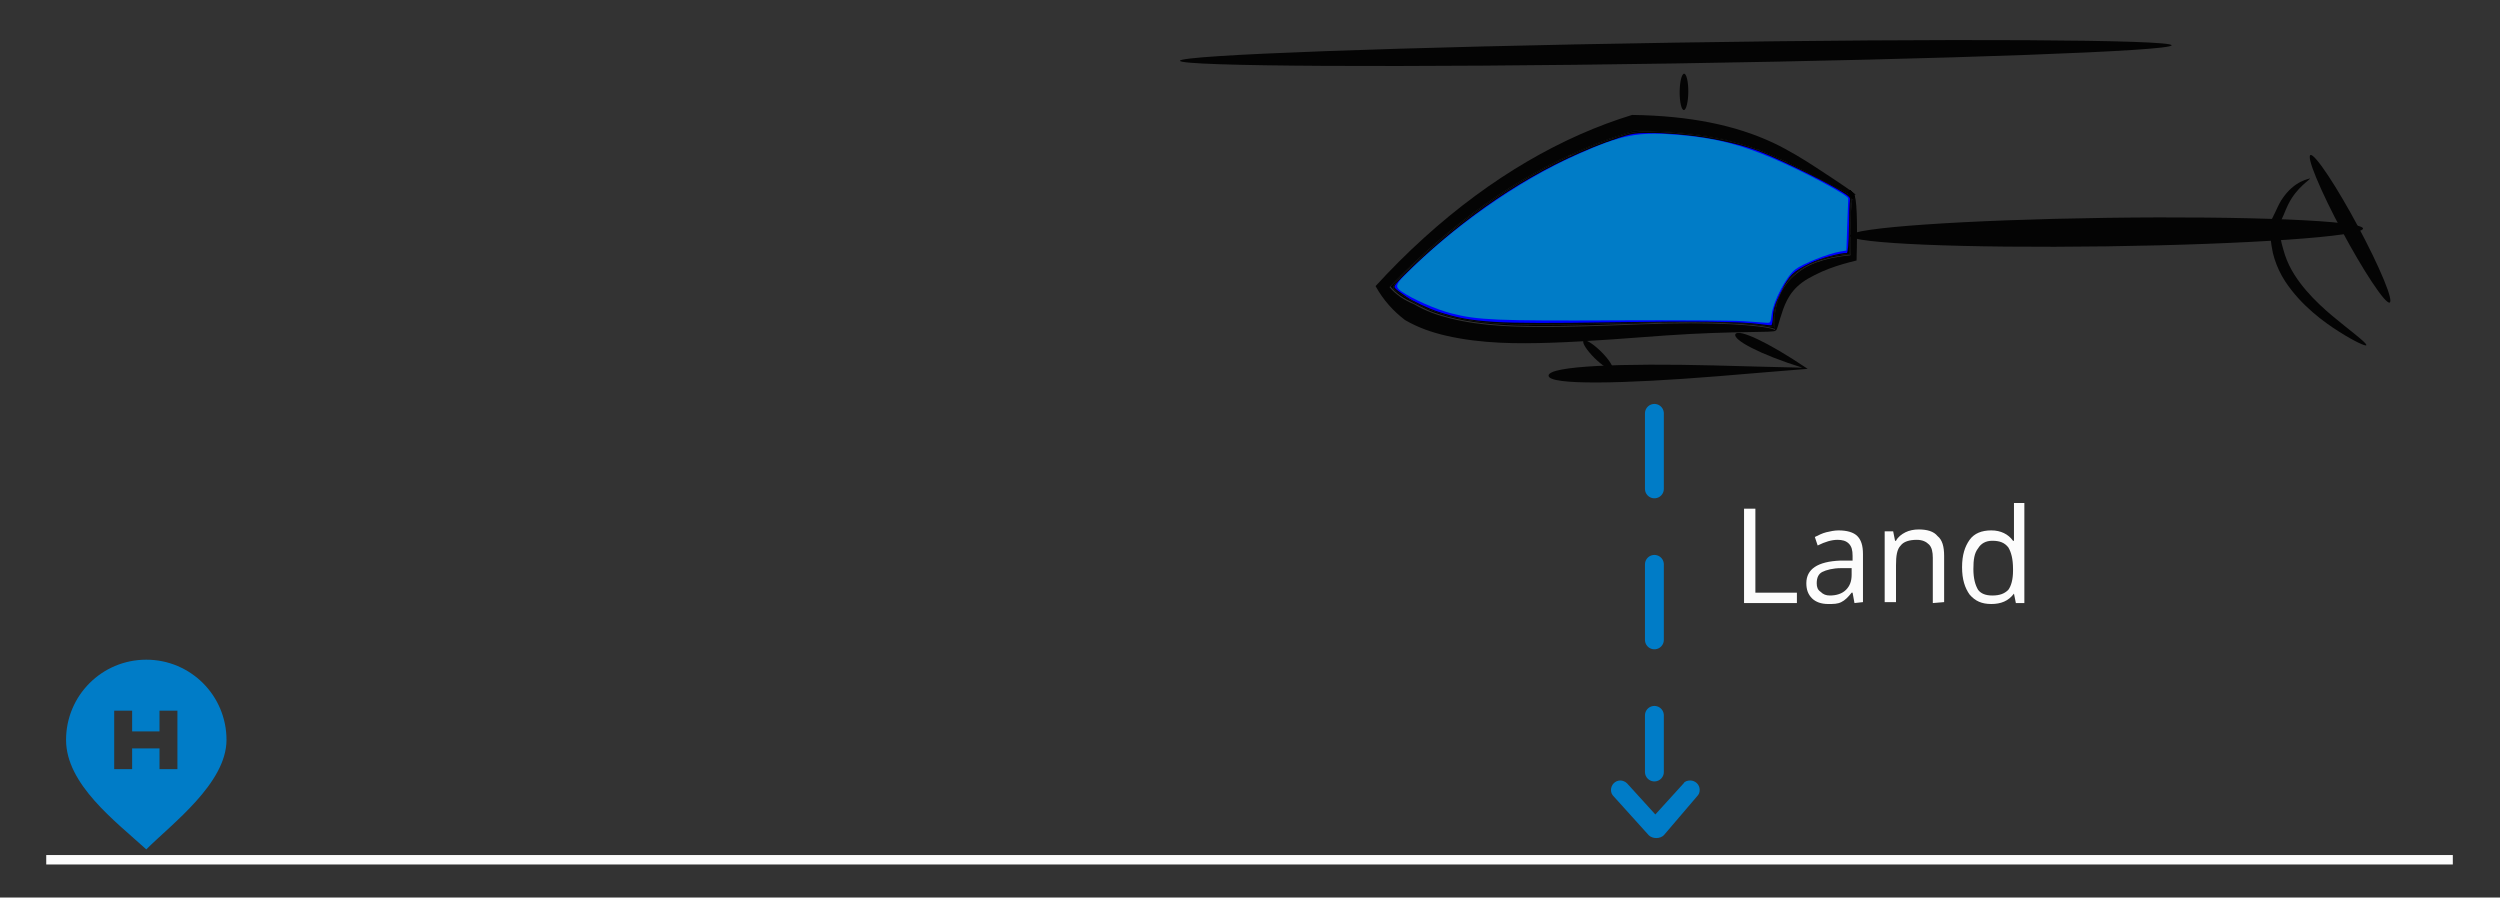 <?xml version="1.0" encoding="UTF-8" standalone="no"?>
<!-- Generator: Adobe Illustrator 19.1.0, SVG Export Plug-In . SVG Version: 6.00 Build 0)  -->

<svg
   version="1.1"
   id="Ebene_1"
   x="0px"
   y="0px"
   viewBox="-9 23.6 264.9 95.1"
   style="enable-background:new -9 23.6 264.9 95.1;"
   xml:space="preserve"
   sodipodi:docname="cf_failsafe_procedure2-dark.svg"
   inkscape:version="1.2 (dc2aedaf03, 2022-05-15)"
   xmlns:inkscape="http://www.inkscape.org/namespaces/inkscape"
   xmlns:sodipodi="http://sodipodi.sourceforge.net/DTD/sodipodi-0.dtd"
   xmlns="http://www.w3.org/2000/svg"
   xmlns:svg="http://www.w3.org/2000/svg"><rect x="-9" y="23.6" width="264.9" height="95.1" fill="#333333" stroke="none"/><defs
   id="defs17705">
	
	

		
		
		
		
		
	
			
			
		</defs><sodipodi:namedview
   id="namedview17703"
   pagecolor="#ffffff"
   bordercolor="#666666"
   borderopacity="1.0"
   inkscape:showpageshadow="2"
   inkscape:pageopacity="0.0"
   inkscape:pagecheckerboard="0"
   inkscape:deskcolor="#d1d1d1"
   showgrid="false"
   inkscape:zoom="4.9452625"
   inkscape:cx="132.5511"
   inkscape:cy="47.621335"
   inkscape:window-width="1920"
   inkscape:window-height="991"
   inkscape:window-x="-9"
   inkscape:window-y="-9"
   inkscape:window-maximized="1"
   inkscape:current-layer="Ebene_1" />
<style
   type="text/css"
   id="style17662">
	.st0{fill:#FFBB00;}
	.st1{fill:#1B171B;}
	.st2{fill:#B8B8B9;}
	.st3{fill:none;}
	.st4{enable-background:new    ;}
	
		.st5{fill:none;stroke:#FFBB00;stroke-width:2;stroke-linecap:round;stroke-linejoin:round;stroke-miterlimit:10;stroke-dasharray:8,8;}
	.st6{fill:none;stroke:#1B171B;stroke-miterlimit:10;}
</style>
<g
   id="g21470"><rect
     x="190.4"
     y="74.9"
     class="st3"
     width="67.5"
     height="13.5"
     id="rect17676" /><g
     class="st4"
     id="g17686"
     transform="translate(-16,2)"
     style="fill:#fcfcfc;fill-opacity:1">
			<path
   d="m 191.8,85.5 v -10 h 1.2 v 8.9 h 4.4 v 1.1 z"
   id="path17678"
   style="fill:#fcfcfc;fill-opacity:1" />
			<path
   d="m 203.5,85.5 -0.2,-1.1 h -0.1 c -0.4,0.5 -0.7,0.8 -1.1,1 -0.4,0.2 -0.8,0.2 -1.4,0.2 -0.7,0 -1.3,-0.2 -1.7,-0.6 -0.4,-0.4 -0.6,-0.9 -0.6,-1.6 0,-1.5 1.2,-2.3 3.6,-2.4 h 1.3 v -0.5 c 0,-0.6 -0.1,-1 -0.4,-1.3 -0.3,-0.3 -0.7,-0.4 -1.2,-0.4 -0.6,0 -1.3,0.2 -2.1,0.6 l -0.3,-0.9 c 0.4,-0.2 0.8,-0.4 1.2,-0.5 0.4,-0.1 0.9,-0.2 1.3,-0.2 0.9,0 1.6,0.2 2,0.6 0.4,0.4 0.6,1 0.6,1.9 v 5.1 z m -2.6,-0.8 c 0.7,0 1.3,-0.2 1.7,-0.6 0.4,-0.4 0.6,-0.9 0.6,-1.6 v -0.7 h -1.1 c -0.9,0 -1.6,0.2 -2,0.4 -0.4,0.2 -0.6,0.6 -0.6,1.2 0,0.4 0.1,0.7 0.4,0.9 0.3,0.3 0.6,0.4 1,0.4 z"
   id="path17680"
   style="fill:#fcfcfc;fill-opacity:1" />
			<path
   d="m 211.8,85.5 v -4.8 c 0,-0.6 -0.1,-1.1 -0.4,-1.4 -0.3,-0.3 -0.7,-0.5 -1.3,-0.5 -0.8,0 -1.4,0.2 -1.7,0.6 -0.4,0.4 -0.5,1.1 -0.5,2.1 v 3.9 h -1.2 v -7.5 h 0.9 l 0.2,1 h 0.1 c 0.2,-0.4 0.6,-0.7 1,-0.9 0.4,-0.2 0.9,-0.3 1.4,-0.3 0.9,0 1.6,0.2 2,0.7 0.5,0.4 0.7,1.1 0.7,2.1 v 4.9 z"
   id="path17682"
   style="fill:#fcfcfc;fill-opacity:1" />
			<path
   d="m 220.4,84.5 v 0 c -0.6,0.8 -1.4,1.1 -2.4,1.1 -1,0 -1.7,-0.3 -2.3,-1 -0.5,-0.7 -0.8,-1.6 -0.8,-2.9 0,-1.3 0.3,-2.2 0.8,-2.9 0.5,-0.7 1.3,-1 2.3,-1 1,0 1.8,0.4 2.3,1.1 h 0.1 v -0.5 -0.5 -3 h 1.1 v 10.6 h -0.9 z m -2.3,0.2 c 0.8,0 1.3,-0.2 1.7,-0.6 0.3,-0.4 0.5,-1.1 0.5,-2 v -0.2 c 0,-1.1 -0.2,-1.8 -0.5,-2.3 -0.4,-0.5 -0.9,-0.7 -1.7,-0.7 -0.7,0 -1.2,0.3 -1.5,0.8 -0.4,0.5 -0.5,1.2 -0.5,2.2 0,1 0.2,1.7 0.5,2.2 0.3,0.4 0.8,0.6 1.5,0.6 z"
   id="path17684"
   style="fill:#fcfcfc;fill-opacity:1" />
		</g><g
     id="g18588"
     transform="translate(-16,2)"><path
       class="st0"
       d="m 186.8,106 v 0 c 0.2,-0.2 0.3,-0.4 0.3,-0.7 0,-0.6 -0.5,-1 -1,-1 -0.3,0 -0.6,0.1 -0.7,0.3 v 0 l -3,3.3 -3,-3.3 v 0 c -0.2,-0.2 -0.5,-0.3 -0.7,-0.3 -0.6,0 -1,0.5 -1,1 0,0.3 0.1,0.5 0.3,0.7 v 0 l 3.7,4.1 c 0.2,0.2 0.5,0.3 0.8,0.3 0.3,0 0.6,-0.1 0.8,-0.3 z"
       id="path17688"
       style="fill:#007cc7;fill-opacity:1" /><line
       class="st5"
       x1="182.3"
       y1="65.4"
       x2="182.3"
       y2="103.4"
       id="line17690"
       style="fill:#007cc7;fill-opacity:1;stroke:#007cc7;stroke-opacity:1" /></g><g
     id="g20360"
     transform="rotate(26.1,177.562,237.086)"><g
       id="g306"
       transform="matrix(5.756,0,0,5.969,28.122,29.947)"><g
         id="g928"
         style="font-style:normal;font-weight:normal;font-size:43.74px;line-height:1.25;font-family:sans-serif;display:inline;fill:#040404;fill-opacity:1;stroke:none;stroke-width:1.094"
         transform="matrix(0.051,0,0,0.051,5.206,0.178)"><path
           id="path910"
           d="m 144.303,148.3 c 0.258,0.747 -13.24,6.262 -34.537,18.15 -8.451,4.723 -24.241,13.84 -36.539,20.106 -9.98,5.104 -21.899,10.8 -34.793,13.707 -4.976,1.126 -10.339,1.801 -15.841,1.411 -5.064,-0.95 -10.242,-2.897 -14.946,-6.101 2.261,-7.431 4.914,-14.941 8.003,-22.423 12.201,-29.554 28.87,-53.099 47.967,-70.357 0,0 1.1e-5,0 1.1e-5,0 18.953,-8.653 35.214,-12.608 49.939,-12.891 6.703,-0.095 13.241,0.57 17.946,1.133 11.007,1.312 17.203,2.152 17.199,2.502 -0.009,0.675 -6.293,0.817 -17.428,0.359 -4.629,-0.188 -11.233,-0.444 -17.562,-0.032 -13.995,0.842 -28.971,5.018 -47.015,13.6 -3e-6,0 -6e-6,0 -1e-5,0 -18.305,16.191 -34.314,37.888 -46.364,65.383 -3.051,6.961 -5.701,13.965 -7.992,20.917 3.183,1.399 6.957,1.843 10.746,1.582 4.65,0.401 9.423,-0.177 14.035,-1.133 12.004,-2.499 23.647,-7.841 33.649,-12.624 14.117,-6.775 26.472,-13.525 37.053,-18.813 22,-11.007 36.094,-15.594 36.48,-14.476 z"
           style="opacity:1;fill:#040404;fill-opacity:1;stroke:none;stroke-width:0;stroke-linecap:butt;stroke-linejoin:miter;stroke-miterlimit:4;stroke-dasharray:none;stroke-opacity:1" /><path
           id="path912"
           d="m 153.389,107.163 c -1.212,-2.479 34.808,-22.587 80.402,-44.882 45.594,-22.296 83.582,-38.378 84.795,-35.899 1.212,2.479 -34.808,22.587 -80.402,44.882 -45.594,22.296 -83.582,38.378 -84.795,35.899 z"
           style="fill:#040404;fill-opacity:1;stroke:none;stroke-width:0.265px;stroke-linecap:butt;stroke-linejoin:miter;stroke-opacity:1" /><path
           id="path914"
           d="m 77.948,197.067 c -1.572,-3.099 22.168,-15.293 51.925,-28.49 10.618,-4.709 20.607,-9.044 29.063,-12.853 -15.94,2.342 -27.024,1.961 -27.024,-0.229 0,-2.163 11.259,-2.597 28.938,-0.229 -8.043,4.562 -17.6,10.142 -27.928,16.059 -29.243,16.755 -53.409,28.825 -54.974,25.742 z"
           style="fill:#040404;fill-opacity:1;stroke:none;stroke-width:0.265px;stroke-linecap:butt;stroke-linejoin:miter;stroke-opacity:1" /><path
           id="path916"
           d="M -91.538,155.096 C -92.427,153.287 -21.695,116.72 66.345,73.472 154.385,30.225 226.559,-3.407 227.447,-1.599 228.335,0.209 157.603,36.777 69.564,80.024 -18.476,123.272 -90.65,156.904 -91.538,155.096 Z"
           style="fill:#040404;fill-opacity:1;stroke:none;stroke-width:0.265px;stroke-linecap:butt;stroke-linejoin:miter;stroke-opacity:1" /><path
           id="path918"
           d="m 83.722,180.803 c 0.271,-0.841 3.584,-0.525 7.394,0.704 3.81,1.229 6.683,2.909 6.411,3.749 -0.271,0.841 -3.584,0.525 -7.394,-0.704 -3.81,-1.229 -6.683,-2.909 -6.411,-3.749 z"
           style="fill:#040404;fill-opacity:1;stroke:none;stroke-width:0.265px;stroke-linecap:butt;stroke-linejoin:miter;stroke-opacity:1" /><path
           id="path920"
           d="m 148.294,93.964 c 0.898,-0.449 5.437,7.708 11.193,19.949 0,0 1e-5,0 1e-5,0 -2.473,1.978 -5.132,4.237 -7.565,6.734 -1.386,1.422 -2.648,2.868 -3.78,4.359 -2.159,2.662 -3.658,5.319 -4.342,8.026 -0.689,2.586 -0.6,5.27 -0.356,7.398 0,0 0,0 0,0 0.553,4.769 1.567,7.646 0.859,7.87 -0.265,0.084 -2.127,-2.418 -3.456,-7.365 0,0 0,0 0,0 -0.62,-2.304 -1.036,-5.343 -0.444,-8.643 0.642,-3.381 2.249,-6.697 4.666,-9.748 1.162,-1.374 2.458,-2.66 3.879,-3.881 2.5,-2.147 5.208,-3.934 7.747,-5.459 0,0 0,0 0,0 -5.606,-10.499 -9.306,-18.788 -8.401,-19.24 z"
           style="fill:#040404;fill-opacity:1;stroke:none;stroke-width:0.265px;stroke-linecap:butt;stroke-linejoin:miter;stroke-opacity:1" /><path
           id="path922"
           d="m 73.924,81.94 c 0.765,-0.383 2.663,1.86 4.235,5.005 1.573,3.145 2.228,6.009 1.463,6.391 -0.765,0.383 -2.663,-1.86 -4.235,-5.005 -1.573,-3.145 -2.228,-6.009 -1.463,-6.391 z"
           style="fill:#040404;fill-opacity:1;stroke:none;stroke-width:0.265px;stroke-linecap:butt;stroke-linejoin:miter;stroke-opacity:1" /><path
           id="path924"
           d="m 293.402,18.787 c 0.484,0.314 -2.882,4.593 -2.894,11.524 -0.07,2.207 0.488,4.831 0.114,8.078 1.65,2.22 3.505,4.771 5.551,6.843 1.698,1.869 3.682,3.594 5.925,5.087 0.541,0.36 1.089,0.702 1.643,1.025 0,0 0,10e-7 0,10e-7 8.118,4.79 17.828,6.877 23.951,8.194 6.532,1.405 10.552,2.226 10.479,2.82 -0.056,0.456 -4.178,0.634 -10.916,-0.074 -6.416,-0.674 -16.442,-2.312 -25.517,-7.483 0,-10e-7 -10e-6,-10e-7 -10e-6,-10e-7 -0.628,-0.362 -1.248,-0.746 -1.858,-1.153 -2.533,-1.688 -4.754,-3.664 -6.63,-5.822 -2.347,-2.879 -4.275,-6.043 -5.864,-8.667 0.387,-2.965 -0.056,-6.139 0.203,-9.036 1.012,-8.636 6.088,-11.156 5.812,-11.335 z"
           style="fill:#040404;fill-opacity:1;stroke:none;stroke-width:0.265px;stroke-linecap:butt;stroke-linejoin:miter;stroke-opacity:1" /><path
           id="path926"
           d="m 298.827,20.523 c -10.526,-8.381 -12.082,-11.635 -3.472,-7.264 8.61,4.371 24.141,14.72 34.667,23.101 10.526,8.381 12.082,11.635 3.472,7.264 -8.61,-4.371 -24.141,-14.72 -34.667,-23.101 z"
           style="fill:#040404;fill-opacity:1;stroke:none;stroke-width:0.304px;stroke-linecap:butt;stroke-linejoin:miter;stroke-opacity:1" /></g><path
         style="fill:#040404;fill-opacity:1;stroke-width:0.114"
         d="m 23.103,37.76 c -0.614,-0.042 -1.174,-0.134 -1.245,-0.205 -0.15,-0.15 0.166,-1.117 1.065,-3.269 2.021,-4.835 4.831,-9.076 8.109,-12.242 0.973,-0.939 1.181,-1.082 2.301,-1.571 1.578,-0.69 3.609,-1.366 5.016,-1.668 1.701,-0.366 3.373,-0.467 6.47,-0.39 l 2.833,0.07 0.142,0.455 c 0.078,0.25 0.444,1.058 0.812,1.795 l 0.67,1.34 -0.456,0.256 c -0.834,0.469 -1.892,1.568 -2.293,2.383 -0.329,0.669 -0.372,0.863 -0.367,1.673 0.004,0.71 0.071,1.073 0.294,1.614 l 0.289,0.698 -0.808,0.255 c -1.638,0.517 -4.248,1.712 -9.377,4.294 -5.307,2.672 -7.378,3.585 -9.291,4.097 -0.929,0.249 -1.349,0.319 -2.704,0.455 -0.189,0.019 -0.845,9.9e-5 -1.459,-0.042 z"
         id="path1831"
         transform="matrix(0.265,0,0,0.265,0.112,0.093)" /><path
         style="fill:#0000ff;fill-opacity:1;stroke-width:0.114"
         d="m 22.906,37.683 c -1.113,-0.171 -1.059,-0.143 -0.986,-0.507 0.037,-0.186 0.293,-0.915 0.569,-1.62 2.054,-5.25 4.767,-9.568 8.179,-13.015 1.208,-1.221 1.417,-1.381 2.407,-1.849 2.196,-1.037 5.099,-1.89 7.22,-2.12 1.234,-0.134 4.881,-0.16 6.361,-0.045 0.84,0.065 0.966,0.104 1.02,0.312 0.034,0.13 0.391,0.905 0.794,1.721 0.431,0.874 0.68,1.501 0.606,1.526 -0.335,0.112 -1.534,1.127 -1.956,1.655 -0.86,1.079 -0.965,1.367 -0.961,2.65 0.003,0.923 0.051,1.246 0.25,1.683 0.136,0.297 0.211,0.56 0.168,0.585 -0.043,0.024 -0.361,0.135 -0.707,0.247 -1.341,0.432 -4.046,1.67 -9.482,4.34 -7.069,3.472 -8.516,4.055 -10.91,4.395 -0.78,0.111 -1.996,0.131 -2.571,0.043 z"
         id="path1833"
         transform="matrix(0.265,0,0,0.265,0.112,0.093)" /><path
         style="fill:#0000ff;fill-opacity:1;stroke-width:0.114"
         d="m 22.392,37.541 c -0.292,-0.065 -0.341,-0.126 -0.328,-0.415 0.041,-0.945 2.414,-6.076 3.934,-8.508 1.542,-2.466 3.702,-5.142 5.421,-6.717 1.211,-1.109 3.82,-2.211 6.988,-2.952 1.282,-0.3 1.522,-0.318 4.767,-0.361 1.879,-0.025 3.628,-0.013 3.886,0.026 l 0.47,0.07 0.712,1.533 c 0.392,0.843 0.712,1.606 0.712,1.695 0,0.089 -0.207,0.306 -0.461,0.482 -0.637,0.441 -1.771,1.676 -2.074,2.257 -0.37,0.71 -0.43,2.41 -0.117,3.299 l 0.228,0.646 -0.873,0.315 c -1.322,0.477 -4.134,1.77 -8.962,4.119 -6.789,3.304 -8.393,3.983 -10.355,4.383 -1.127,0.23 -3.184,0.296 -3.948,0.127 z"
         id="path1904"
         transform="matrix(0.265,0,0,0.265,0.112,0.093)" /><path
         style="fill:none;stroke:#000000;stroke-width:0;stroke-linecap:butt;stroke-linejoin:miter;stroke-dasharray:none;stroke-opacity:1"
         d="m 12.697,4.935 c 0.002,0.001 0.005,0.003 0.006,0.005 4.5e-4,6.085e-4 4.77e-4,0.002 10e-4,0.002 8.73e-4,8.732e-4 0.002,0.001 0.003,0.002 0.002,0.003 0.004,0.006 0.006,0.008 9.26e-4,0.001 0.002,0.002 0.003,0.003 3.44e-4,5.821e-4 -3.18e-4,0.001 0,0.002 7.67e-4,0.002 0.002,0.003 0.003,0.004 0.001,0.002 0.003,0.003 0.004,0.005 6.88e-4,0.001 0.001,0.002 0.002,0.003 0.001,0.002 0.003,0.003 0.005,0.004 0.001,8.466e-4 0.002,0.002 0.003,0.003 6.35e-4,4.233e-4 0.002,4.762e-4 0.002,0.001 5.56e-4,5.556e-4 4.76e-4,0.002 10e-4,0.002 2.43e-4,2.437e-4 7.14e-4,-1.54e-4 0.001,0 0.001,5.556e-4 0.002,0.001 0.003,0.002 0.001,9.26e-4 0.002,0.002 0.003,0.003 6.35e-4,4.233e-4 0.002,4.762e-4 0.002,0.001 2.44e-4,2.434e-4 -2.43e-4,7.937e-4 0,0.001 2.44e-4,2.437e-4 7.15e-4,-1.539e-4 0.001,0 0.001,6.35e-4 10e-4,0.001 10e-4,0.002"
         id="path2062" /><path
         style="fill:none;stroke:#000000;stroke-width:0.065;stroke-linecap:butt;stroke-linejoin:miter;stroke-dasharray:none;stroke-opacity:1"
         d="m 12.645,4.943 c 0.009,0.003 0.019,0.005 0.028,0.008 0.005,0.002 0.023,0.011 0.028,0.013 0.002,0.001 0.004,0.002 0.006,0.003 6.88e-4,3.44e-4 0.002,5.821e-4 0.002,0.001 7.67e-4,5.821e-4 0.001,0.002 0.002,0.002 2.91e-4,1.911e-4 7.41e-4,-1.912e-4 10e-4,0 8.2e-4,5.292e-4 0.001,0.001 0.002,0.002 0.002,0.002 0.004,0.003 0.006,0.004 0.001,9.261e-4 0.002,0.002 0.003,0.003 2.07e-4,2.645e-4 -3.17e-4,8.731e-4 0,0.001 6.09e-4,3.175e-4 0.001,-2.177e-4 0.002,0 4.5e-4,1.543e-4 6.88e-4,6.879e-4 10e-4,0.001 6.88e-4,6.879e-4 0.002,0.001 0.002,0.002 0.001,0.001 0.002,0.003 0.003,0.004 2.43e-4,2.437e-4 7.67e-4,-2.067e-4 10e-4,0 0.001,8.731e-4 0.002,0.002 0.003,0.003 5.56e-4,4.233e-4 0.002,-3.175e-4 0.002,0 8.73e-4,4.233e-4 0.001,0.002 0.002,0.002 3.17e-4,1.542e-4 7.94e-4,-2.435e-4 10e-4,0 2.43e-4,2.436e-4 -1.55e-4,7.143e-4 0,0.001 0.002,0.005 -4.24e-4,-0.004 0.002,0.003 2.18e-4,6.615e-4 0,0.001 0,0.002 0,0.001 0,0.003 0,0.004"
         id="path2064" /><path
         style="fill:#000000;fill-opacity:1;stroke-width:0.001;stroke-dasharray:none"
         d="m 47.322,18.476 c -0.02,-6.05e-4 -0.18,-0.005 -0.355,-0.009 -0.292,-0.007 -0.501,-0.012 -1.654,-0.041 -1.217,-0.03 -1.895,-0.04 -2.442,-0.036 l -0.29,0.002 v -0.039 -0.039 l 0.243,0.003 c 0.332,0.004 0.626,0.01 0.981,0.022 0.154,0.005 0.446,0.016 0.873,0.033 0.809,0.032 1.61,0.048 2.123,0.041 0.232,-0.003 0.33,-0.006 0.493,-0.014 l 0.052,-0.003 -0.008,0.025 c -0.004,0.014 -0.007,0.025 -0.006,0.026 8.94e-4,8.94e-4 0.022,0.008 0.048,0.015 0.025,0.008 0.047,0.014 0.048,0.015 0.002,0.002 -0.025,0.001 -0.105,-0.001 z"
         id="path2066"
         transform="matrix(0.265,0,0,0.265,0.112,0.093)" /><path
         style="fill:#000000;fill-opacity:1;stroke-width:0.004;stroke-dasharray:none"
         d="m 23.03,37.849 c -0.342,-0.015 -0.688,-0.07 -0.983,-0.156 -0.095,-0.028 -0.399,-0.136 -0.41,-0.146 -0.013,-0.011 0.396,-1.176 0.642,-1.829 1.404,-3.73 3.219,-7.078 5.406,-9.977 0.313,-0.414 0.653,-0.847 0.939,-1.191 0.122,-0.147 0.16,-0.184 0.192,-0.184 0.047,0 0.062,-0.025 -0.145,0.226 -2.233,2.71 -4.196,5.996 -5.679,9.508 -0.638,1.511 -1.033,2.569 -1.141,3.056 -0.037,0.169 -0.041,0.345 -0.008,0.392 0.086,0.123 1.269,0.255 2.344,0.26 0.37,0.002 0.468,-0.003 0.797,-0.041 0.975,-0.113 1.318,-0.171 1.961,-0.331 2.024,-0.505 3.854,-1.294 9.141,-3.941 2.348,-1.175 3.593,-1.791 3.603,-1.781 0.004,0.004 -0.261,0.145 -0.591,0.312 -0.329,0.167 -1.066,0.547 -1.638,0.843 -3.293,1.708 -5.259,2.671 -6.84,3.349 -1.94,0.833 -3.625,1.349 -5.067,1.552 -0.581,0.082 -0.653,0.086 -1.492,0.087 -0.438,2.19e-4 -0.903,-0.004 -1.033,-0.01 z"
         id="path2068"
         transform="matrix(0.265,0,0,0.265,0.112,0.093)" /><path
         style="fill:#000000;fill-opacity:1;stroke-width:0.004;stroke-dasharray:none"
         d="m 28.789,24.357 c 0,-0.011 0.488,-0.576 0.719,-0.833 0.734,-0.816 1.487,-1.569 2.4,-2.402 0.173,-0.158 0.138,-0.139 0.827,-0.453 2.654,-1.211 5.168,-1.967 7.359,-2.215 0.12,-0.014 0.242,-0.028 0.27,-0.033 0.046,-0.007 0.051,-0.004 0.051,0.032 0,0.034 -0.007,0.04 -0.047,0.04 -0.134,0 -0.84,0.091 -1.289,0.166 -1.625,0.271 -3.946,1.009 -5.915,1.881 -0.769,0.34 -1.115,0.557 -1.616,1.009 -0.731,0.66 -1.709,1.675 -2.468,2.561 -0.158,0.185 -0.224,0.251 -0.252,0.253 -0.021,0.002 -0.038,-9.37e-4 -0.038,-0.006 z"
         id="path2070"
         transform="matrix(0.265,0,0,0.265,0.112,0.093)" /><path
         style="fill:#000000;fill-opacity:1;stroke-width:0.004;stroke-dasharray:none"
         d="m 40.414,18.452 c 0,-0.026 0.009,-0.038 0.03,-0.038 0.016,0 0.099,-0.007 0.184,-0.015 0.31,-0.031 0.932,-0.063 1.431,-0.073 0.509,-0.01 0.512,-0.01 0.512,0.022 0,0.031 -0.011,0.032 -0.293,0.042 -0.889,0.029 -1.739,0.072 -1.836,0.094 -0.02,0.004 -0.027,-0.004 -0.027,-0.031 z"
         id="path2072"
         transform="matrix(0.265,0,0,0.265,0.112,0.093)" /><path
         style="fill:#000000;fill-opacity:1;stroke-width:0.004;stroke-dasharray:none"
         d=""
         id="path2074"
         transform="matrix(0.265,0,0,0.265,0.112,0.093)" /><path
         style="fill:#000000;fill-opacity:1;stroke-width:0.004;stroke-dasharray:none"
         d=""
         id="path2076"
         transform="matrix(0.265,0,0,0.265,0.112,0.093)" /><path
         style="fill:#000000;fill-opacity:1;stroke-width:0.001;stroke-dasharray:none"
         d="m 41.803,30.693 c 0.001,-0.015 -0.021,-0.004 0.351,-0.176 1.439,-0.668 2.523,-1.125 3.37,-1.421 0.172,-0.06 0.408,-0.137 0.83,-0.27 0.214,-0.067 0.39,-0.125 0.39,-0.127 0,-0.002 -0.068,-0.17 -0.152,-0.372 -0.2,-0.484 -0.231,-0.564 -0.282,-0.731 -0.071,-0.233 -0.117,-0.496 -0.132,-0.76 -0.002,-0.039 -0.005,-0.08 -0.006,-0.091 -0.002,-0.02 -0.002,-0.021 0.007,-0.021 0.009,0 0.009,0.002 0.012,0.032 0.008,0.092 0.035,0.268 0.061,0.397 0.051,0.247 0.141,0.552 0.243,0.822 0.122,0.322 0.282,0.629 0.405,0.778 l 0.023,0.028 -0.05,4.64e-4 c -0.063,5.89e-4 -0.121,0.008 -0.229,0.03 -0.794,0.16 -2.662,0.885 -4.629,1.795 -0.103,0.048 -0.193,0.089 -0.2,0.092 l -0.013,0.006 z"
         id="path2078"
         transform="matrix(0.265,0,0,0.265,0.112,0.093)" /><path
         style="fill:#000000;fill-opacity:1;stroke-width:0.001;stroke-dasharray:none"
         d="m 37.225,32.92 c 0,-0.003 1.057,-0.531 1.511,-0.755 1.286,-0.635 1.925,-0.944 3.02,-1.463 0.024,-0.012 0.045,-0.021 0.046,-0.021 0.003,0 0.001,0.018 -0.002,0.022 -0.002,0.003 -0.078,0.04 -0.169,0.082 -0.606,0.284 -1.102,0.525 -1.795,0.873 -0.225,0.113 -0.411,0.205 -0.411,0.204 -7.59e-4,-7.59e-4 0.026,-0.016 0.06,-0.033 0.075,-0.039 0.188,-0.1 0.198,-0.108 0.019,-0.014 -0.002,-0.008 -0.051,0.014 -0.158,0.072 -1.008,0.489 -1.669,0.82 -0.395,0.198 -0.738,0.367 -0.738,0.364 z"
         id="path2080"
         transform="matrix(0.265,0,0,0.265,0.112,0.093)" /><path
         style="fill:#000000;fill-opacity:1;stroke-width:0.004;stroke-dasharray:none"
         d=""
         id="path2142"
         transform="matrix(0.265,0,0,0.265,0.112,0.093)" /><path
         style="fill:#000000;fill-opacity:1;stroke-width:0.004;stroke-dasharray:none"
         d="m 46.167,26.644 c -0.005,-0.123 -0.004,-0.629 0.002,-0.726 0.02,-0.334 0.064,-0.532 0.18,-0.812 0.046,-0.111 0.155,-0.344 0.21,-0.447 0.207,-0.395 0.573,-0.874 0.991,-1.3 l 0.082,-0.083 0.028,0.001 0.028,0.001 -0.041,0.037 c -0.023,0.02 -0.096,0.092 -0.163,0.158 -0.276,0.275 -0.429,0.458 -0.617,0.742 -0.231,0.348 -0.402,0.693 -0.521,1.057 -0.106,0.321 -0.157,0.599 -0.173,0.941 -0.005,0.1 -0.003,0.296 0.004,0.389 0.01,0.135 0.01,0.123 0.001,0.123 -0.008,0 -0.008,-0.003 -0.011,-0.081 z"
         id="path2144"
         transform="matrix(0.265,0,0,0.265,0.112,0.093)" /><path
         style="fill:#000000;fill-opacity:1;stroke-width:0.004;stroke-dasharray:none"
         d="m 47.641,23.272 c -0.002,-0.004 0.086,-0.091 0.178,-0.177 0.317,-0.295 0.651,-0.553 0.931,-0.719 0.034,-0.02 0.167,-0.096 0.295,-0.167 0.128,-0.072 0.233,-0.131 0.234,-0.131 6.57e-4,-4.75e-4 -0.156,-0.314 -0.347,-0.698 -0.192,-0.383 -0.373,-0.746 -0.402,-0.807 l -0.054,-0.11 h 0.027 0.027 l 0.095,0.193 0.095,0.193 -0.004,0.017 c -0.007,0.034 0.01,0.066 0.041,0.077 0.012,0.004 0.017,0.014 0.065,0.107 0.17,0.334 0.282,0.549 0.434,0.836 0.072,0.136 0.096,0.184 0.092,0.187 -0.003,0.002 -0.036,0.022 -0.073,0.045 -0.484,0.294 -0.909,0.589 -1.252,0.87 -0.078,0.064 -0.232,0.196 -0.29,0.248 l -0.044,0.04 h -0.023 c -0.013,0 -0.024,-0.002 -0.026,-0.003 z"
         id="path2146"
         transform="matrix(0.265,0,0,0.265,0.112,0.093)" /><path
         style="fill:#000000;fill-opacity:1;stroke-width:0.004;stroke-dasharray:none"
         d="m 48.447,20.406 c -0.015,-0.031 -0.04,-0.083 -0.055,-0.114 -0.248,-0.514 -0.481,-1.038 -0.566,-1.268 -0.018,-0.05 -0.117,-0.361 -0.117,-0.369 0,-0.002 0.009,-0.004 0.022,-0.003 l 0.022,8.15e-4 0.013,0.045 c 0.099,0.329 0.349,0.912 0.721,1.681 l 0.041,0.085 h -0.027 -0.027 z"
         id="path2148"
         transform="matrix(0.265,0,0,0.265,0.112,0.093)" /><path
         style="fill:#000000;fill-opacity:1;stroke-width:0.004;stroke-dasharray:none"
         d=""
         id="path2150"
         transform="matrix(0.265,0,0,0.265,0.112,0.093)" /><path
         style="fill:#000000;fill-opacity:1;stroke-width:0.004;stroke-dasharray:none"
         d=""
         id="path2152"
         transform="matrix(0.265,0,0,0.265,0.112,0.093)" /><path
         style="fill:#000000;fill-opacity:1;stroke-width:0.004;stroke-dasharray:none"
         d="m 47.708,18.646 c -0.022,-0.004 -0.029,-0.007 -0.064,-0.033 -0.026,-0.019 -0.033,-0.025 -0.071,-0.06 -0.025,-0.024 -0.138,-0.081 -0.188,-0.095 -0.023,-0.006 -0.043,-0.012 -0.046,-0.013 -0.003,-0.001 -0.003,-0.008 0.003,-0.026 0.043,-0.15 0.061,-0.206 0.064,-0.206 0.013,0 0.106,0.031 0.14,0.046 0.109,0.049 0.135,0.065 0.219,0.134 0.011,0.009 0.028,0.022 0.038,0.03 0.023,0.017 0.039,0.04 0.05,0.072 0.008,0.025 0.011,0.063 0.005,0.063 -0.002,0 -0.006,0.008 -0.01,0.017 -0.02,0.052 -0.079,0.083 -0.14,0.072 z m -0.06,-0.076 c 0.057,-0.005 0.068,-0.013 0.019,-0.013 -0.035,2.9e-4 -0.04,0.001 -0.04,0.007 0,0.009 0.004,0.012 0.009,0.009 0.002,-0.001 0.008,-0.003 0.012,-0.003 z"
         id="path2154"
         transform="matrix(0.265,0,0,0.265,0.112,0.093)" /><path
         style="fill:#000000;fill-opacity:1;stroke-width:0.004;stroke-dasharray:none"
         d="m 47.708,18.646 c -0.01,-0.002 -0.022,-0.005 -0.027,-0.008 -0.019,-0.01 -0.058,-0.039 -0.094,-0.071 -0.029,-0.026 -0.049,-0.039 -0.095,-0.063 -0.052,-0.027 -0.072,-0.035 -0.153,-0.059 -0.005,-0.002 -0.006,0.002 0.036,-0.142 l 0.027,-0.091 0.013,0.002 c 0.034,0.005 0.122,0.038 0.182,0.068 0.067,0.033 0.088,0.046 0.122,0.073 0.011,0.009 0.024,0.019 0.03,0.024 0.049,0.036 0.075,0.059 0.085,0.074 0.015,0.021 0.028,0.06 0.028,0.082 0,0.02 -0.018,0.056 -0.039,0.078 -0.026,0.027 -0.072,0.041 -0.114,0.034 z m -0.034,-0.08 c 0.012,-0.001 0.024,-0.004 0.025,-0.006 0.003,-0.004 -0.067,-0.002 -0.072,0.002 -0.005,0.005 0.004,0.01 0.013,0.009 0.006,-10e-4 0.021,-0.003 0.033,-0.004 z"
         id="path2156"
         transform="matrix(0.265,0,0,0.265,0.112,0.093)" /><path
         style="fill:#000000;fill-opacity:1;stroke-width:0.004;stroke-dasharray:none"
         d="m 47.709,18.646 c -0.029,-0.005 -0.058,-0.023 -0.117,-0.074 -0.035,-0.03 -0.052,-0.041 -0.113,-0.073 -0.033,-0.017 -0.068,-0.032 -0.094,-0.04 -0.023,-0.007 -0.043,-0.013 -0.045,-0.014 -0.003,-0.001 -0.002,-0.01 0.003,-0.03 0.007,-0.025 0.051,-0.178 0.056,-0.196 0.003,-0.01 0.015,-0.009 0.076,0.011 0.077,0.025 0.19,0.082 0.236,0.117 0.018,0.015 0.051,0.04 0.073,0.057 0.022,0.017 0.044,0.038 0.051,0.047 0.015,0.021 0.028,0.06 0.028,0.081 0,0.02 -0.017,0.056 -0.039,0.078 -0.025,0.027 -0.071,0.041 -0.114,0.034 z m -0.013,-0.087 c 0.003,-0.003 -0.065,7.1e-4 -0.069,0.004 -0.001,9.32e-4 3.18e-4,0.003 0.003,0.005 0.006,0.004 0.061,-0.004 0.066,-0.009 z"
         id="path2158"
         transform="matrix(0.265,0,0,0.265,0.112,0.093)" /><path
         style="fill:#000000;fill-opacity:1;stroke-width:0.004;stroke-dasharray:none"
         d="m 47.709,18.646 c -0.03,-0.005 -0.056,-0.021 -0.115,-0.072 -0.017,-0.015 -0.04,-0.033 -0.051,-0.039 -0.041,-0.026 -0.13,-0.068 -0.166,-0.078 -0.02,-0.006 -0.038,-0.011 -0.04,-0.012 -0.001,-7.89e-4 8.17e-4,-0.013 0.005,-0.028 0.057,-0.203 0.057,-0.204 0.068,-0.204 0.005,0 0.034,0.008 0.065,0.018 0.075,0.025 0.189,0.081 0.234,0.116 0.125,0.097 0.129,0.102 0.144,0.146 0.011,0.034 0.011,0.054 -0.004,0.081 -0.007,0.013 -0.019,0.03 -0.026,0.038 -0.026,0.027 -0.072,0.041 -0.114,0.034 z m -0.013,-0.087 c 0.003,-0.003 -0.002,-0.003 -0.015,-0.002 -0.011,0.001 -0.026,0.003 -0.034,0.003 -0.009,0 -0.015,0.002 -0.015,0.004 0,0.005 0.059,7.68e-4 0.064,-0.005 z"
         id="path2160"
         transform="matrix(0.265,0,0,0.265,0.112,0.093)" /><path
         style="fill:#000000;fill-opacity:1;stroke-width:0.004;stroke-dasharray:none"
         d="m 47.708,18.646 c -0.027,-0.005 -0.052,-0.02 -0.106,-0.065 -0.027,-0.022 -0.059,-0.046 -0.072,-0.054 -0.039,-0.024 -0.126,-0.063 -0.159,-0.073 -0.017,-0.005 -0.032,-0.009 -0.034,-0.01 -0.001,-7.75e-4 7.74e-4,-0.013 0.005,-0.028 0.056,-0.204 0.056,-0.204 0.069,-0.204 0.005,0 0.035,0.008 0.065,0.018 0.079,0.026 0.213,0.094 0.241,0.121 0.003,0.003 0.012,0.01 0.02,0.016 0.045,0.033 0.09,0.072 0.099,0.085 0.015,0.021 0.026,0.057 0.026,0.081 0,0.036 -0.037,0.088 -0.074,0.103 -0.022,0.009 -0.055,0.013 -0.079,0.009 z m -0.015,-0.086 c 0.004,-0.003 -0.004,-0.003 -0.025,-0.001 -0.017,0.001 -0.033,0.004 -0.035,0.006 -0.005,0.005 0.052,3.26e-4 0.06,-0.004 z"
         id="path2162"
         transform="matrix(0.265,0,0,0.265,0.112,0.093)" /><path
         style="fill:#000000;fill-opacity:1;stroke-width:0.004;stroke-dasharray:none"
         d="m 47.708,18.646 c -0.025,-0.004 -0.051,-0.019 -0.096,-0.056 -0.093,-0.075 -0.15,-0.106 -0.273,-0.146 -0.004,-0.002 0.008,-0.053 0.034,-0.143 0.024,-0.083 0.027,-0.09 0.037,-0.09 0.044,0 0.262,0.097 0.299,0.133 0.003,0.003 0.024,0.02 0.047,0.037 0.08,0.061 0.101,0.089 0.105,0.145 0.002,0.02 1.76e-4,0.027 -0.009,0.044 -0.014,0.028 -0.042,0.056 -0.064,0.066 -0.022,0.009 -0.055,0.013 -0.08,0.009 z m -0.017,-0.086 c 0.002,-0.003 -0.004,-0.003 -0.02,-0.002 -0.03,0.004 -0.031,0.006 -0.004,0.006 0.012,0 0.023,-0.002 0.025,-0.004 z"
         id="path2164"
         transform="matrix(0.265,0,0,0.265,0.112,0.093)" /><path
         style="fill:#000000;fill-opacity:1;stroke-width:0.004;stroke-dasharray:none"
         d="m 47.706,18.646 c -0.025,-0.005 -0.05,-0.02 -0.099,-0.06 -0.024,-0.019 -0.054,-0.042 -0.066,-0.05 -0.034,-0.023 -0.12,-0.065 -0.161,-0.078 -0.02,-0.006 -0.039,-0.013 -0.041,-0.013 -0.003,-0.001 -9.43e-4,-0.015 0.007,-0.046 0.015,-0.058 0.033,-0.119 0.045,-0.157 0.009,-0.028 0.011,-0.03 0.02,-0.03 0.039,0 0.223,0.079 0.279,0.12 0.046,0.033 0.075,0.056 0.109,0.085 0.042,0.035 0.058,0.064 0.061,0.106 0.002,0.023 6.09e-4,0.029 -0.009,0.047 -0.014,0.028 -0.042,0.056 -0.064,0.066 -0.022,0.009 -0.059,0.013 -0.082,0.009 z m -0.015,-0.086 c 0.003,-0.005 -0.006,-0.005 -0.027,-2.24e-4 l -0.016,0.003 0.02,4.49e-4 c 0.011,2.47e-4 0.021,-0.001 0.023,-0.004 z"
         id="path2166"
         transform="matrix(0.265,0,0,0.265,0.112,0.093)" /></g><path
       style="fill:#007cc7;fill-opacity:1;stroke-width:0.202"
       d="m 62.999,89.84 c -0.752,-0.113 -0.83,-0.401 -0.43,-1.59 2.337,-6.941 6.368,-14.274 10.724,-19.507 3.45,-4.145 4.798,-5.159 9.028,-6.793 3.394,-1.311 6.174,-1.898 9.859,-2.084 3.648,-0.184 8.927,-0.008 9.043,0.302 0.04,0.107 0.564,1.287 1.163,2.621 l 1.091,2.427 -0.542,0.387 c -1.048,0.747 -3.022,2.926 -3.448,3.806 -0.531,1.097 -0.604,4.061 -0.134,5.394 0.287,0.813 0.282,0.848 -0.152,1.024 -0.247,0.1 -1.268,0.517 -2.268,0.925 -1.001,0.408 -6.461,3.042 -12.133,5.853 -11.259,5.58 -13.191,6.427 -15.953,6.997 -1.699,0.351 -4.378,0.46 -5.848,0.239 z"
       id="path7961" /></g><line
     class="st6"
     x1="-4.1"
     y1="114.7"
     x2="250.9"
     y2="114.7"
     id="line17694"
     style="stroke:#fcfcfc;stroke-opacity:1" /><path
     class="st0"
     d="m 6.5,93.5 c -4.7,0 -8.5,3.8 -8.5,8.5 0,4.7 5.2,8.6 8.5,11.6 2.7,-2.7 8.5,-7 8.5,-11.6 0,-4.7 -3.8,-8.5 -8.5,-8.5 z m 3.3,11.6 H 7.9 v -2.2 H 5 v 2.2 H 3.1 V 98.9 H 5 v 2.2 h 2.9 v -2.2 h 1.9 z"
     id="path17698"
     style="fill:#007cc7;fill-opacity:1" /></g>
</svg>
